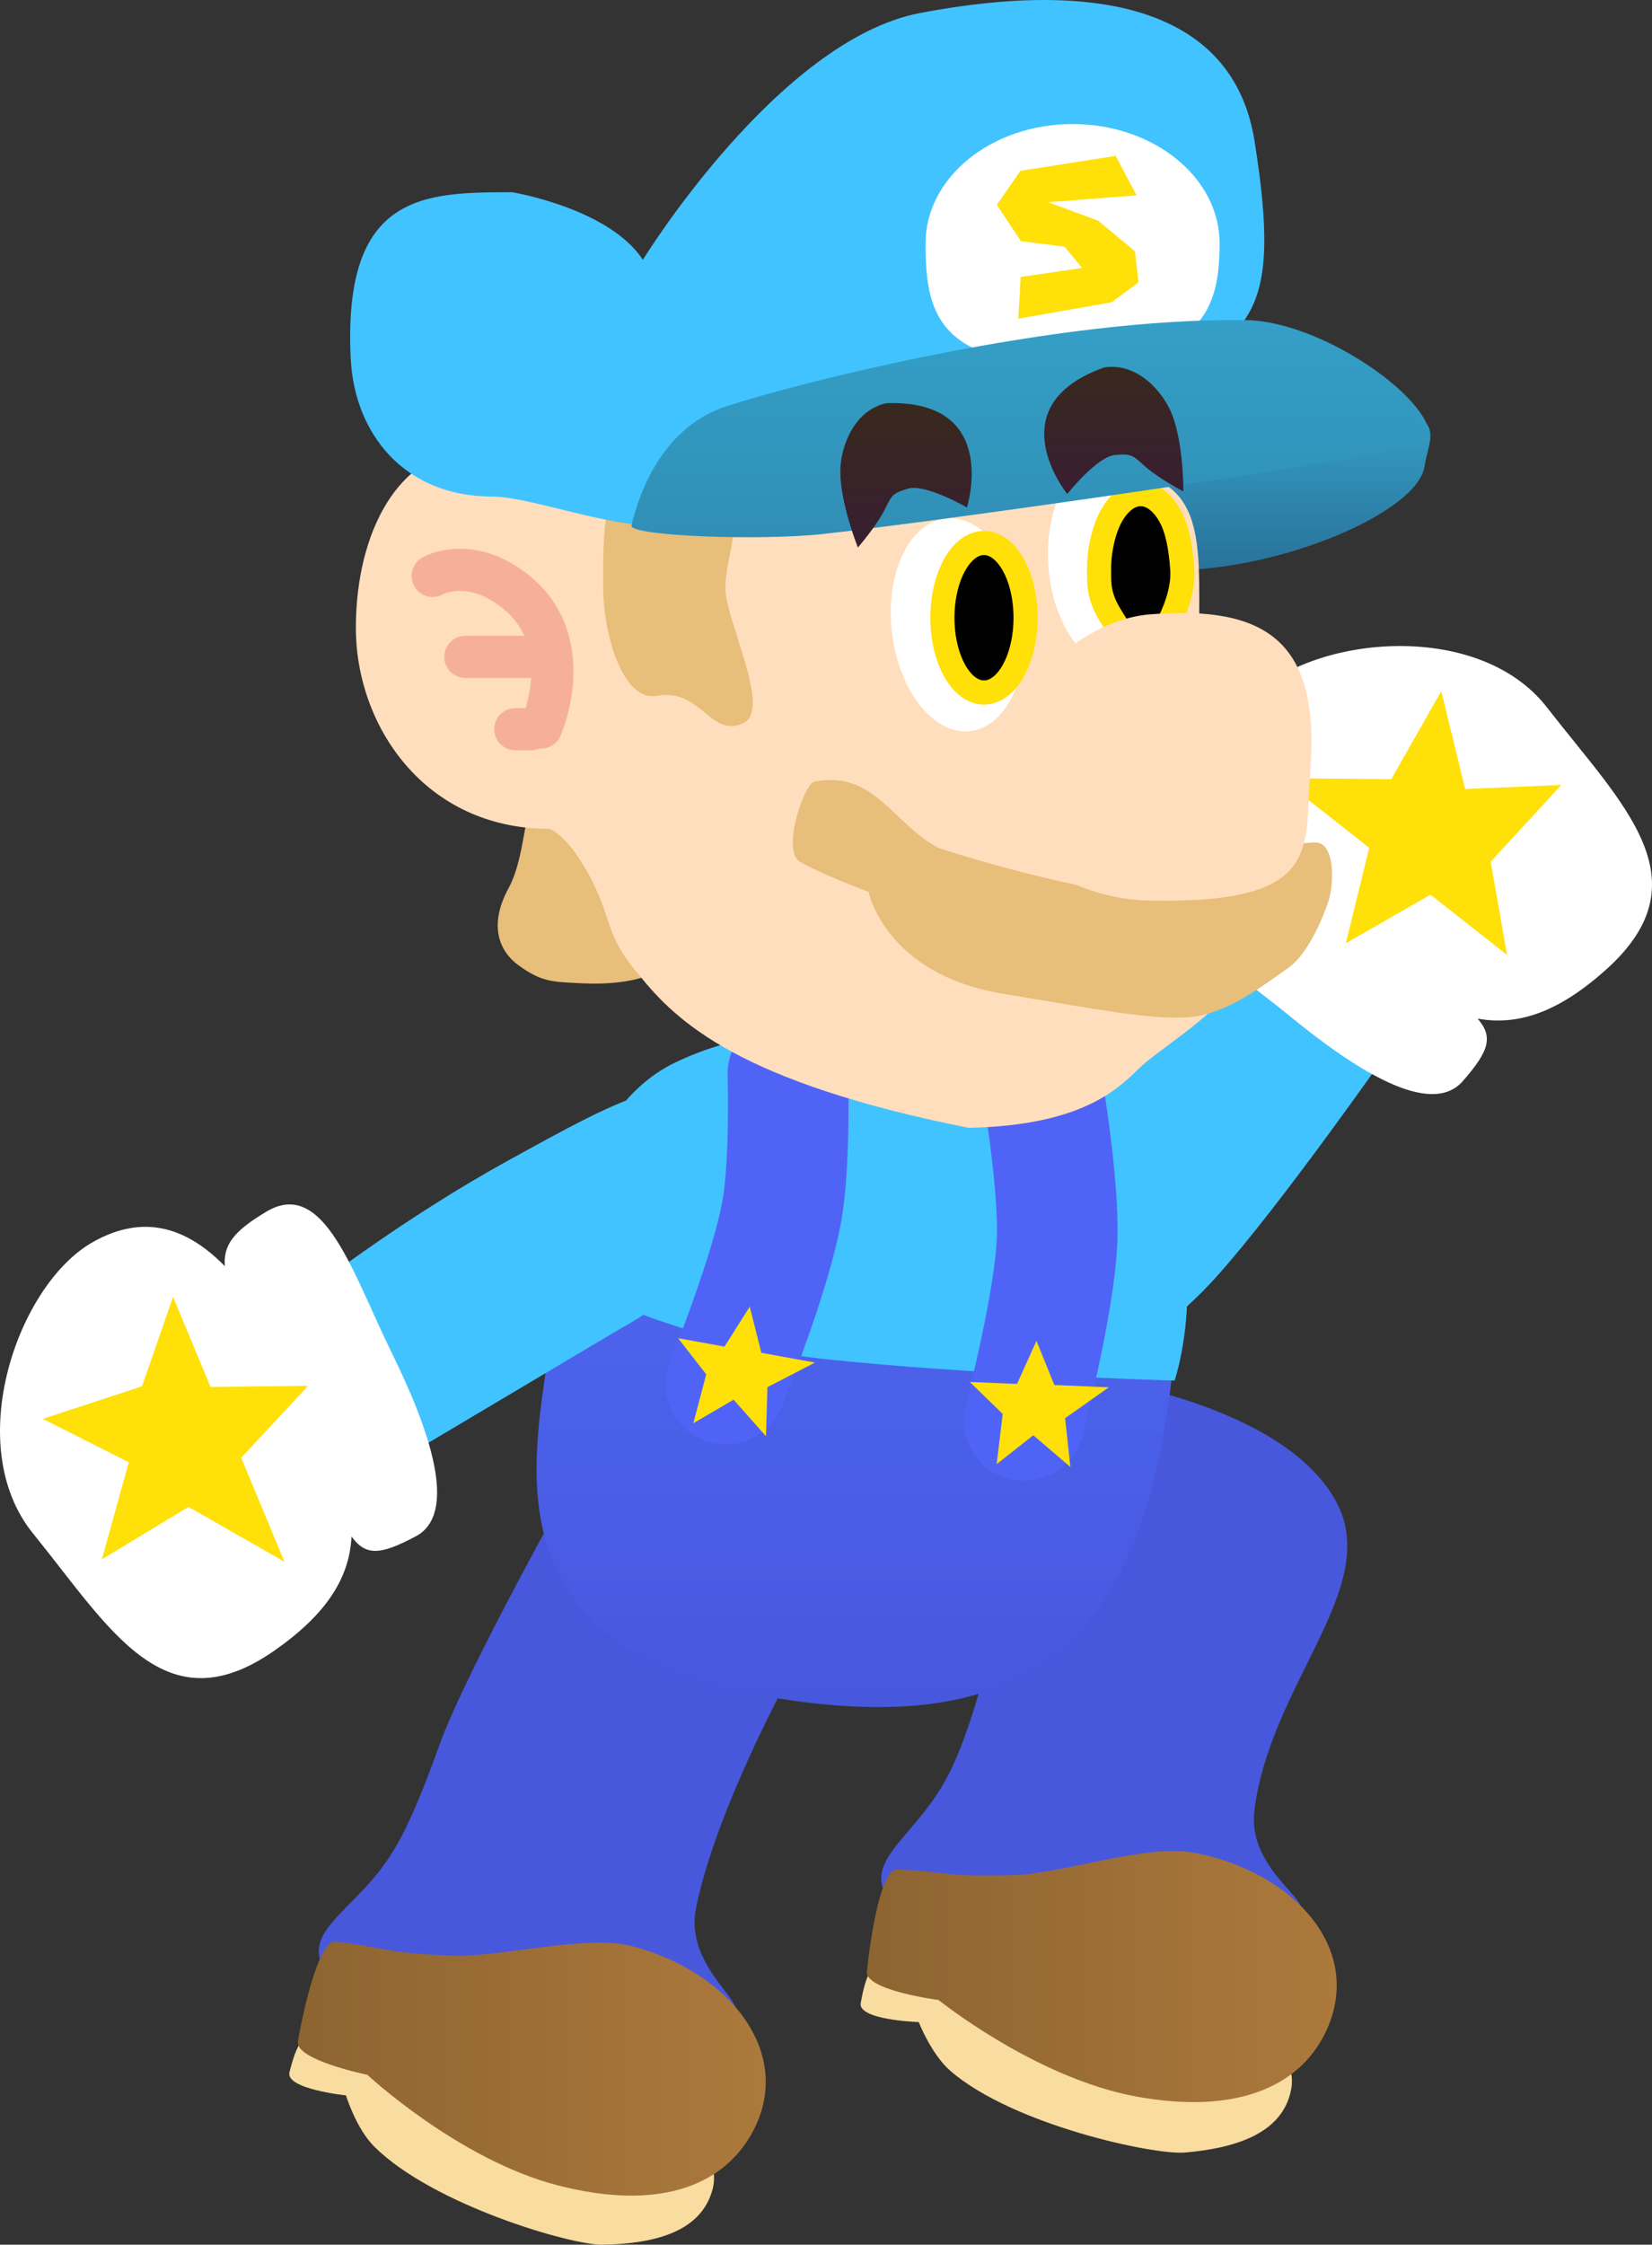 <svg version="1.1" xmlns="http://www.w3.org/2000/svg" xmlns:xlink="http://www.w3.org/1999/xlink" width="137.071" height="186.17" viewBox="0,0,137.071,186.17"><rect x="0" y="0" width="137.071" height="186.17" fill="#333333" stroke="none"/><defs><linearGradient x1="241.631" y1="249.1" x2="280.617" y2="249.1" gradientUnits="userSpaceOnUse" id="color-1"><stop offset="0" stop-color="#8d6431"/><stop offset="1" stop-color="#ac793c"/></linearGradient><linearGradient x1="194.413" y1="256.734" x2="233.241" y2="256.734" gradientUnits="userSpaceOnUse" id="color-2"><stop offset="0" stop-color="#8d6431"/><stop offset="1" stop-color="#ac793c"/></linearGradient><linearGradient x1="240.805" y1="172.242" x2="240.805" y2="226.749" gradientUnits="userSpaceOnUse" id="color-3"><stop offset="0" stop-color="#4f6af7"/><stop offset="1" stop-color="#4758dd"/></linearGradient><linearGradient x1="274.946" y1="119.131" x2="274.946" y2="132.454" gradientUnits="userSpaceOnUse" id="color-4"><stop offset="0" stop-color="#349fc7"/><stop offset="1" stop-color="#297299"/></linearGradient><linearGradient x1="255.219" y1="111.708" x2="255.219" y2="129.723" gradientUnits="userSpaceOnUse" id="color-5"><stop offset="0" stop-color="#349fc7"/><stop offset="1" stop-color="#308fb6"/></linearGradient><linearGradient x1="244.879" y1="118.595" x2="244.879" y2="130.576" gradientUnits="userSpaceOnUse" id="color-6"><stop offset="0" stop-color="#38291e"/><stop offset="1" stop-color="#381e32"/></linearGradient><linearGradient x1="262.121" y1="115.592" x2="262.121" y2="126.137" gradientUnits="userSpaceOnUse" id="color-7"><stop offset="0" stop-color="#38291e"/><stop offset="1" stop-color="#381e32"/></linearGradient></defs><g transform="translate(-169.706,-85.165)"><g data-paper-data="{&quot;isPaintingLayer&quot;:true}" fill-rule="nonzero" stroke-linejoin="miter" stroke-miterlimit="10" stroke-dasharray="" stroke-dashoffset="0" style="mix-blend-mode: normal"><g data-paper-data="{&quot;origPos&quot;:null,&quot;origRot&quot;:0}" stroke="none" stroke-linecap="butt"><g data-paper-data="{&quot;origPos&quot;:null,&quot;index&quot;:null,&quot;origRot&quot;:0}" stroke-width="0"><path d="M253.814,196.327c-3.954,-3.552 -1.394,-13.825 5.111,-21.067c6.505,-7.241 13.77,-13.153 13.77,-13.153l11.989,10.524c0,0 -8.786,12.569 -14.018,18.393c-6.505,7.241 -12.897,8.855 -16.852,5.303z" data-paper-data="{&quot;origRot&quot;:0,&quot;origPos&quot;:null}" fill="#41c3ff"/><g data-paper-data="{&quot;origPos&quot;:null}" fill="#ffffff"><path d="M282.635,164.172c-7.265,-5.948 -15.923,-13.709 -9.217,-20.988c4.865,-5.28 18.89,-6.759 24.648,0.657c6.283,8.092 13.181,14.301 4.914,21.729c-7.719,6.936 -13.081,4.549 -20.346,-1.399z" data-paper-data="{&quot;origRot&quot;:0,&quot;origPos&quot;:null}"/><path d="M276.692,169.413c-5.603,-4.599 -12.892,-8.754 -9.021,-12.771c4.331,-4.493 5.553,-3.009 14.523,4.733c10.219,8.82 13.386,8.307 8.879,13.463c-2.632,3.011 -8.778,-0.826 -14.381,-5.425z" data-paper-data="{&quot;origRot&quot;:0,&quot;origPos&quot;:null}"/></g></g><path d="M299.254,150.268l-5.866,6.367l1.367,7.737l-6.359,-5.006l-7.021,4.034l1.938,-7.919l-7.34,-5.776l9.169,0.088l4.152,-7.31l1.976,8.124z" data-paper-data="{&quot;origPos&quot;:null,&quot;origRot&quot;:0}" fill="#ffe008" stroke-width="NaN"/></g><g data-paper-data="{&quot;origPos&quot;:null,&quot;origRot&quot;:0}" stroke="none" stroke-width="0" stroke-linecap="butt"><path d="M273.789,235.3c-0.575,4.533 4.18,7.22 3.837,8.199c-1.385,3.963 -3.849,6.483 -10.962,7.165c-8.812,0.846 -15.29,-0.915 -21.993,-6.697c-4.565,-3.938 0.406,-5.71 3.375,-10.957c1.065,-1.883 2.063,-4.418 3.529,-9.653c1.833,-6.545 9.943,-23.694 9.943,-23.694c0,0 15.138,2.256 19.168,10.272c3.523,7.008 -5.568,14.886 -6.898,25.364z" data-paper-data="{&quot;origPos&quot;:null}" fill="#4758dd"/><path d="M276.843,258.425c-0.702,3.835 -4.934,4.928 -8.818,5.269c-2.545,0.223 -14.234,-2.27 -19.441,-6.753c-1.616,-1.392 -2.646,-4.068 -2.646,-4.068c0,0 -5.091,-0.159 -4.815,-1.59c0.219,-1.135 0.545,-3.078 1.755,-3.466c5.209,-1.673 16.446,0.389 21.829,1.373c7.388,1.352 12.822,5.486 12.136,9.235z" data-paper-data="{&quot;origPos&quot;:null}" fill="#f8dca0"/><path d="M279.578,253.946c-2.165,4.243 -7.245,6.629 -15.598,5.101c-8.353,-1.528 -16.402,-8.007 -16.402,-8.007c0,0 -6.105,-0.788 -5.944,-2.362c0.334,-3.257 1.235,-8.507 2.482,-8.456c4.603,0.188 3.644,0.641 9.741,0.46c3.947,-0.117 10.956,-2.576 14.841,-1.866c8.353,1.528 14.445,8.144 10.88,15.13z" data-paper-data="{&quot;origPos&quot;:null}" fill="url(#color-1)"/></g><g data-paper-data="{&quot;origPos&quot;:null,&quot;origRot&quot;:0}" stroke="none" stroke-width="0" stroke-linecap="butt"><path d="M227.455,243.43c-0.9,4.48 3.649,7.502 3.237,8.454c-1.667,3.853 -4.306,6.189 -11.45,6.358c-8.85,0.21 -15.185,-2.013 -21.454,-8.262c-4.27,-4.257 0.816,-5.666 4.155,-10.686c1.198,-1.801 2.376,-4.258 4.215,-9.374c2.299,-6.396 11.622,-22.917 11.622,-22.917c0,0 7.114,1.776 11.738,3.922c3.649,1.694 9.207,6.885 9.207,6.885c0,0 -9.191,15.264 -11.271,25.62z" data-paper-data="{&quot;origPos&quot;:null}" fill="#4758dd"/><path d="M228.838,266.714c-0.976,3.774 -5.276,4.56 -9.174,4.621c-2.555,0.04 -14.034,-3.289 -18.905,-8.134c-1.512,-1.504 -2.347,-4.248 -2.347,-4.248c0,0 -5.067,-0.525 -4.688,-1.932c0.301,-1.117 0.765,-3.03 2,-3.331c5.316,-1.294 16.376,1.571 21.673,2.941c7.272,1.88 12.394,6.395 11.44,10.084z" data-paper-data="{&quot;origPos&quot;:null}" fill="#f8dca0"/><path d="M231.888,262.444c-2.465,4.076 -7.703,6.091 -15.924,3.966c-8.221,-2.125 -15.783,-9.167 -15.783,-9.167c0,0 -6.033,-1.225 -5.758,-2.783c0.568,-3.225 1.844,-8.397 3.084,-8.256c4.577,0.519 3.589,0.901 9.683,1.16c3.946,0.167 11.113,-1.781 14.937,-0.793c8.221,2.125 13.822,9.162 9.763,15.874z" data-paper-data="{&quot;origPos&quot;:null}" fill="url(#color-2)"/></g><g data-paper-data="{&quot;origPos&quot;:null,&quot;origRot&quot;:0}"><path d="M266.834,200.226c-2.641,21.012 -11.636,29.047 -32.328,25.842c-21.679,-3.358 -21.132,-15.975 -19.679,-26.032c1.577,-10.911 1.946,-19.977 11.365,-25.705c7.017,-4.268 13.478,-0.865 21.606,0.31c15.032,2.172 21.625,4.989 19.036,25.586z" data-paper-data="{&quot;origPos&quot;:null}" fill="url(#color-3)" stroke="none" stroke-width="0" stroke-linecap="butt"/><path d="M267.168,199.668c0,0 -17.353,-0.487 -29.441,-1.83c-11.088,-1.232 -21.683,-6.569 -21.683,-6.569c0,0 0.997,-13.795 9.653,-17.964c5.664,-2.728 11.633,-3.026 19.116,-2.128c7.483,0.899 15.261,4.367 18.576,7.951c7.83,8.466 3.779,20.54 3.779,20.54z" data-paper-data="{&quot;origPos&quot;:null}" fill="#41c3ff" stroke="none" stroke-width="0" stroke-linecap="butt"/><path d="M256.437,176.789c0,0 1.14,7.076 0.979,11.208c-0.207,5.308 -2.749,14.969 -2.749,14.969" data-paper-data="{&quot;origPos&quot;:null,&quot;origRot&quot;:0}" fill="none" stroke="#5063f7" stroke-width="10" stroke-linecap="round"/><path d="M235.078,174.217c0,0 0.217,7.164 -0.475,11.241c-0.89,5.237 -4.658,14.489 -4.658,14.489" data-paper-data="{&quot;origPos&quot;:null}" fill="none" stroke="#5063f7" stroke-width="10" stroke-linecap="round"/><path d="M227.234,203.207l1.069,-4.054l-2.337,-3.003l3.856,0.703l2.092,-3.317l0.964,3.829l4.45,0.811l-3.945,2.038l-0.122,4.069l-2.685,-3.03z" data-paper-data="{&quot;origPos&quot;:null,&quot;origRot&quot;:0}" fill="#ffe008" stroke="none" stroke-width="NaN" stroke-linecap="butt"/><path d="M252.401,206.599l0.502,-4.163l-2.728,-2.653l3.916,0.166l1.616,-3.573l1.481,3.66l4.519,0.191l-3.627,2.562l0.439,4.047l-3.076,-2.632z" data-paper-data="{&quot;origPos&quot;:null,&quot;origRot&quot;:0}" fill="#ffe008" stroke="none" stroke-width="NaN" stroke-linecap="butt"/></g><g data-paper-data="{&quot;origPos&quot;:null,&quot;origRot&quot;:0}" stroke="none" stroke-linecap="butt"><g data-paper-data="{&quot;origPos&quot;:null}" stroke-width="0"><path d="M203.515,205.86l-7.516,-14.072c0,0 7.411,-5.727 15.944,-10.411c8.533,-4.684 19.119,-10.837 13.177,1.323c2.558,4.66 4.53,8.016 -4.002,12.7z" data-paper-data="{&quot;origRot&quot;:0,&quot;origPos&quot;:null}" fill="#41c3ff"/><g data-paper-data="{&quot;origPos&quot;:null}" fill="#ffffff"><path d="M192.472,222.066c-9.116,6.357 -13.59,-1.773 -20.039,-9.735c-5.909,-7.296 -1.274,-20.616 4.975,-24.15c8.615,-4.872 14.2,5.327 18.336,13.756c4.136,8.429 5.239,14.193 -3.273,20.129z" data-paper-data="{&quot;origRot&quot;:0,&quot;origPos&quot;:null}"/><path d="M204.208,212.584c-6.047,3.214 -4.827,0.246 -11.087,-11.713c-5.495,-10.498 -6.662,-12.026 -1.3,-15.219c4.793,-2.854 7.178,5.19 10.38,11.693c3.202,6.503 5.538,13.362 2.007,15.239z" data-paper-data="{&quot;origRot&quot;:0,&quot;origPos&quot;:null}"/></g></g><path d="M173.257,202.844l8.227,-2.697l2.582,-7.42l3.109,7.472l8.097,-0.096l-5.555,5.968l3.589,8.623l-7.961,-4.55l-7.19,4.355l2.239,-8.055z" data-paper-data="{&quot;origPos&quot;:null,&quot;origRot&quot;:0}" fill="#ffe008" stroke-width="NaN"/></g><g data-paper-data="{&quot;origPos&quot;:null}"><path d="M287.9,123.854c-0.568,3.793 -11.89,8.6 -20.8,8.6c-7.18,0 -5.4,-6.755 -5.4,-10.4c0,-3.645 14.07,-2.85 21.25,-2.85c7.18,0 5.318,2.195 4.95,4.65z" data-paper-data="{&quot;origPos&quot;:null}" fill="url(#color-4)" stroke="none" stroke-width="0" stroke-linecap="butt"/><path d="M212.743,165.236c-1.883,-1.368 -2.342,-3.637 -0.855,-6.376c1.726,-3.177 1.081,-8.218 2.964,-6.85c0,0 7.233,1.022 7.791,3.915c0,0 3.051,8.357 1.801,9.693c0,0 -1.782,1.322 -6.427,1.102c-2.517,-0.119 -3.391,-0.117 -5.274,-1.485z" data-paper-data="{&quot;origRot&quot;:0,&quot;origPos&quot;:null}" fill="#e7be7a" stroke="none" stroke-width="0" stroke-linecap="butt"/><path d="M219.483,126.137c4.314,1.007 37.243,-2.168 43.037,-1.846c8.572,0.476 6.202,8.214 6.807,16.777c0.696,9.846 7.563,14.33 4.114,23.579c-1.33,3.566 -5.571,6.182 -8.561,8.537c-1.696,1.336 -4.012,5.301 -14.801,5.522c-18.916,-3.77 -24.183,-8.724 -27.361,-12.697c-3.287,-3.792 -1.917,-5.032 -5.092,-9.839c-0.973,-1.474 -2.127,-2.26 -2.322,-2.26c-10.37,0 -16.071,-8.566 -16.071,-16.667c0,-8.1 3.701,-14.667 9.5,-14.667c5.799,0 9.25,3.209 10.75,3.56z" data-paper-data="{&quot;origPos&quot;:null}" fill="#ffdebd" stroke="none" stroke-width="0" stroke-linecap="butt"/><path d="M267.666,131.344c0.352,4.889 -1.818,9.029 -4.848,9.247c-3.03,0.218 -5.771,-3.568 -6.124,-8.457c-0.352,-4.889 1.818,-9.029 4.848,-9.247c3.03,-0.218 5.771,3.568 6.124,8.457z" data-paper-data="{&quot;origPos&quot;:null,&quot;origRot&quot;:0}" fill="#ffffff" stroke="none" stroke-width="0" stroke-linecap="butt"/><path d="M229.893,133.961c0,2.608 3.858,10.024 1.512,11.164c-2.729,1.327 -3.544,-2.934 -7.198,-2.25c-2.714,0.508 -4.457,-4.782 -4.457,-9.2c0,-4.418 -0.017,-8.698 2.743,-8.8c11.619,-0.429 7.4,4.667 7.4,9.086z" data-paper-data="{&quot;origPos&quot;:null}" fill="#e7be7a" stroke="none" stroke-width="0" stroke-linecap="butt"/><path d="M254.643,136.348c0.571,4.868 -1.412,9.101 -4.429,9.455c-3.017,0.354 -5.925,-3.306 -6.496,-8.174c-0.571,-4.868 1.412,-9.101 4.429,-9.455c3.017,-0.354 5.925,3.306 6.496,8.174z" data-paper-data="{&quot;origPos&quot;:null,&quot;origRot&quot;:0}" fill="#ffffff" stroke="none" stroke-width="0" stroke-linecap="butt"/><path d="M251.35,130.2c0.952,0 1.814,0.695 2.439,1.817c0.624,1.122 1.011,2.672 1.011,4.383c0,1.711 -0.387,3.261 -1.011,4.383c-0.625,1.122 -1.487,1.817 -2.439,1.817c-0.952,0 -1.814,-0.695 -2.439,-1.817c-0.624,-1.122 -1.011,-2.672 -1.011,-4.383c0,-1.711 0.387,-3.261 1.011,-4.383c0.625,-1.122 1.487,-1.817 2.439,-1.817z" data-paper-data="{&quot;origPos&quot;:null}" id="ID0.2989244391210377" fill="#000000" stroke="#ffe008" stroke-width="2" stroke-linecap="butt"/><path d="M264.35,126.15c0.952,0 1.814,0.695 2.439,1.817c0.624,1.122 0.88,2.626 1.011,4.383c0.217,2.906 -2.098,6.486 -2.817,6.733c-1.256,0.26 -2.179,-1.278 -3.183,-2.933c-1.004,-1.656 -0.891,-2.746 -0.9,-3.8c-0.013,-1.501 0.387,-3.261 1.011,-4.383c0.625,-1.122 1.487,-1.817 2.439,-1.817z" data-paper-data="{&quot;origPos&quot;:null}" id="ID0.2989244391210377" fill="#000000" stroke="#ffe008" stroke-width="2" stroke-linecap="round"/><path d="M273.793,96.829c2.396,14.945 -0.492,15.794 -8.522,20.579c-11.7,6.971 -27.004,5.56 -39.501,10.973c-3.281,1.421 -11.645,-2.032 -15.221,-2.032c-7.314,0 -11.441,-5.227 -11.743,-11.453c-0.667,-13.733 6.096,-13.787 13.41,-13.787c0,0 8.049,1.334 10.83,5.605c0,0 11.198,-18.219 23.002,-20.47c15.195,-2.897 26.024,-0.147 27.745,10.585z" data-paper-data="{&quot;origPos&quot;:null}" fill="#41c3ff" stroke="none" stroke-width="0" stroke-linecap="butt"/><path d="M270.9,105.354c0,5.468 -1.463,9.581 -12.2,9.9c-11.335,0.337 -12.2,-4.432 -12.2,-9.9c0,-5.468 5.462,-9.9 12.2,-9.9c6.738,0 12.2,4.432 12.2,9.9z" data-paper-data="{&quot;origPos&quot;:null}" fill="#ffffff" stroke="none" stroke-width="0" stroke-linecap="butt"/><path d="M288.3,121.754c-0.2,0.858 -39.343,6.5 -50.3,7.7c-5.325,0.583 -16.1,0.158 -15.9,-0.7c0.739,-3.174 2.805,-8.245 7.9,-9.9c6.157,-2 27.295,-7.38 43.102,-7.138c6.462,0.099 15.937,6.865 15.198,10.038z" data-paper-data="{&quot;origPos&quot;:null}" fill="url(#color-5)" stroke="none" stroke-width="0" stroke-linecap="butt"/><path d="M254.203,111.594l0.188,-3.459l5.097,-0.745l-1.451,-1.77l-3.626,-0.454l-1.993,-3.014l1.956,-2.819l7.9,-1.24l1.733,3.271l-7.325,0.572l4.132,1.53l3.064,2.539l0.289,2.587l-2.249,1.648z" data-paper-data="{&quot;origPos&quot;:null,&quot;origRot&quot;:0}" fill="#ffe008" stroke="none" stroke-width="0" stroke-linecap="butt"/><path d="M268.23,169.54c-3.217,0.202 -7.846,-0.725 -15.349,-1.964c-9.728,-1.606 -11.109,-8.446 -11.109,-8.446c0,0 -3.646,-1.332 -5.675,-2.475c-1.588,-0.894 0.326,-6.499 1.18,-6.663c4.974,-0.951 6.456,3.432 10.278,5.496c0,0 12.782,4.208 18.753,3.867c0,0 9.639,-4.511 12.626,-4.313c1.482,0.098 1.491,3.203 1.024,4.771c0,0 -1.296,4.2 -3.421,5.672c-2.125,1.472 -5.09,3.852 -8.307,4.054z" data-paper-data="{&quot;origPos&quot;:null}" fill="#e7be7a" stroke="none" stroke-width="0" stroke-linecap="butt"/><path d="M278.43,148.989c-0.5,6.618 1.127,11.125 -13.25,10.875c-6.626,-0.115 -13,-4.257 -13,-10.125c0,-5.868 6.393,-13.11 13,-13.625c9.627,-0.75 14.05,2.287 13.25,12.875z" data-paper-data="{&quot;origPos&quot;:null}" fill="#ffdebd" stroke="none" stroke-width="0" stroke-linecap="butt"/><g data-paper-data="{&quot;origPos&quot;:null}" fill="none" stroke="#f6b09a" stroke-width="3.5" stroke-linecap="round"><path d="M205.607,132.932c0,0 2.963,-1.73 6.755,1.199c5.438,4.201 2.245,11.372 2.245,11.372" data-paper-data="{&quot;origPos&quot;:null}"/><path d="M208.321,139.646h6" data-paper-data="{&quot;origPos&quot;:null}"/><path d="M213.75,145.646h-1.286" data-paper-data="{&quot;origPos&quot;:null}"/></g><path d="M245.013,125.701c-1.376,0.41 -1.311,0.605 -1.978,1.875c-0.689,1.311 -2.147,3 -2.147,3c0,0 -1.458,-3.627 -1.458,-6.319c0,-1.828 0.993,-5.014 3.811,-5.653c9.531,-0.321 6.694,8.651 6.694,8.651c0,0 -3.477,-2.023 -4.922,-1.553z" data-paper-data="{&quot;origPos&quot;:null}" fill="url(#color-6)" stroke="none" stroke-width="0" stroke-linecap="butt"/><path d="M262.273,122.895c-1.516,0.089 -4.016,3.241 -4.016,3.241c0,0 -5.915,-7.319 3.077,-10.497c2.857,-0.433 4.944,2.171 5.611,3.874c0.982,2.507 0.948,6.416 0.948,6.416c0,0 -1.973,-1.04 -3.093,-2.01c-1.085,-0.94 -1.096,-1.144 -2.526,-1.025z" data-paper-data="{&quot;origPos&quot;:null,&quot;index&quot;:null,&quot;origRot&quot;:0}" fill="url(#color-7)" stroke="none" stroke-width="0" stroke-linecap="butt"/></g></g></g></svg>
